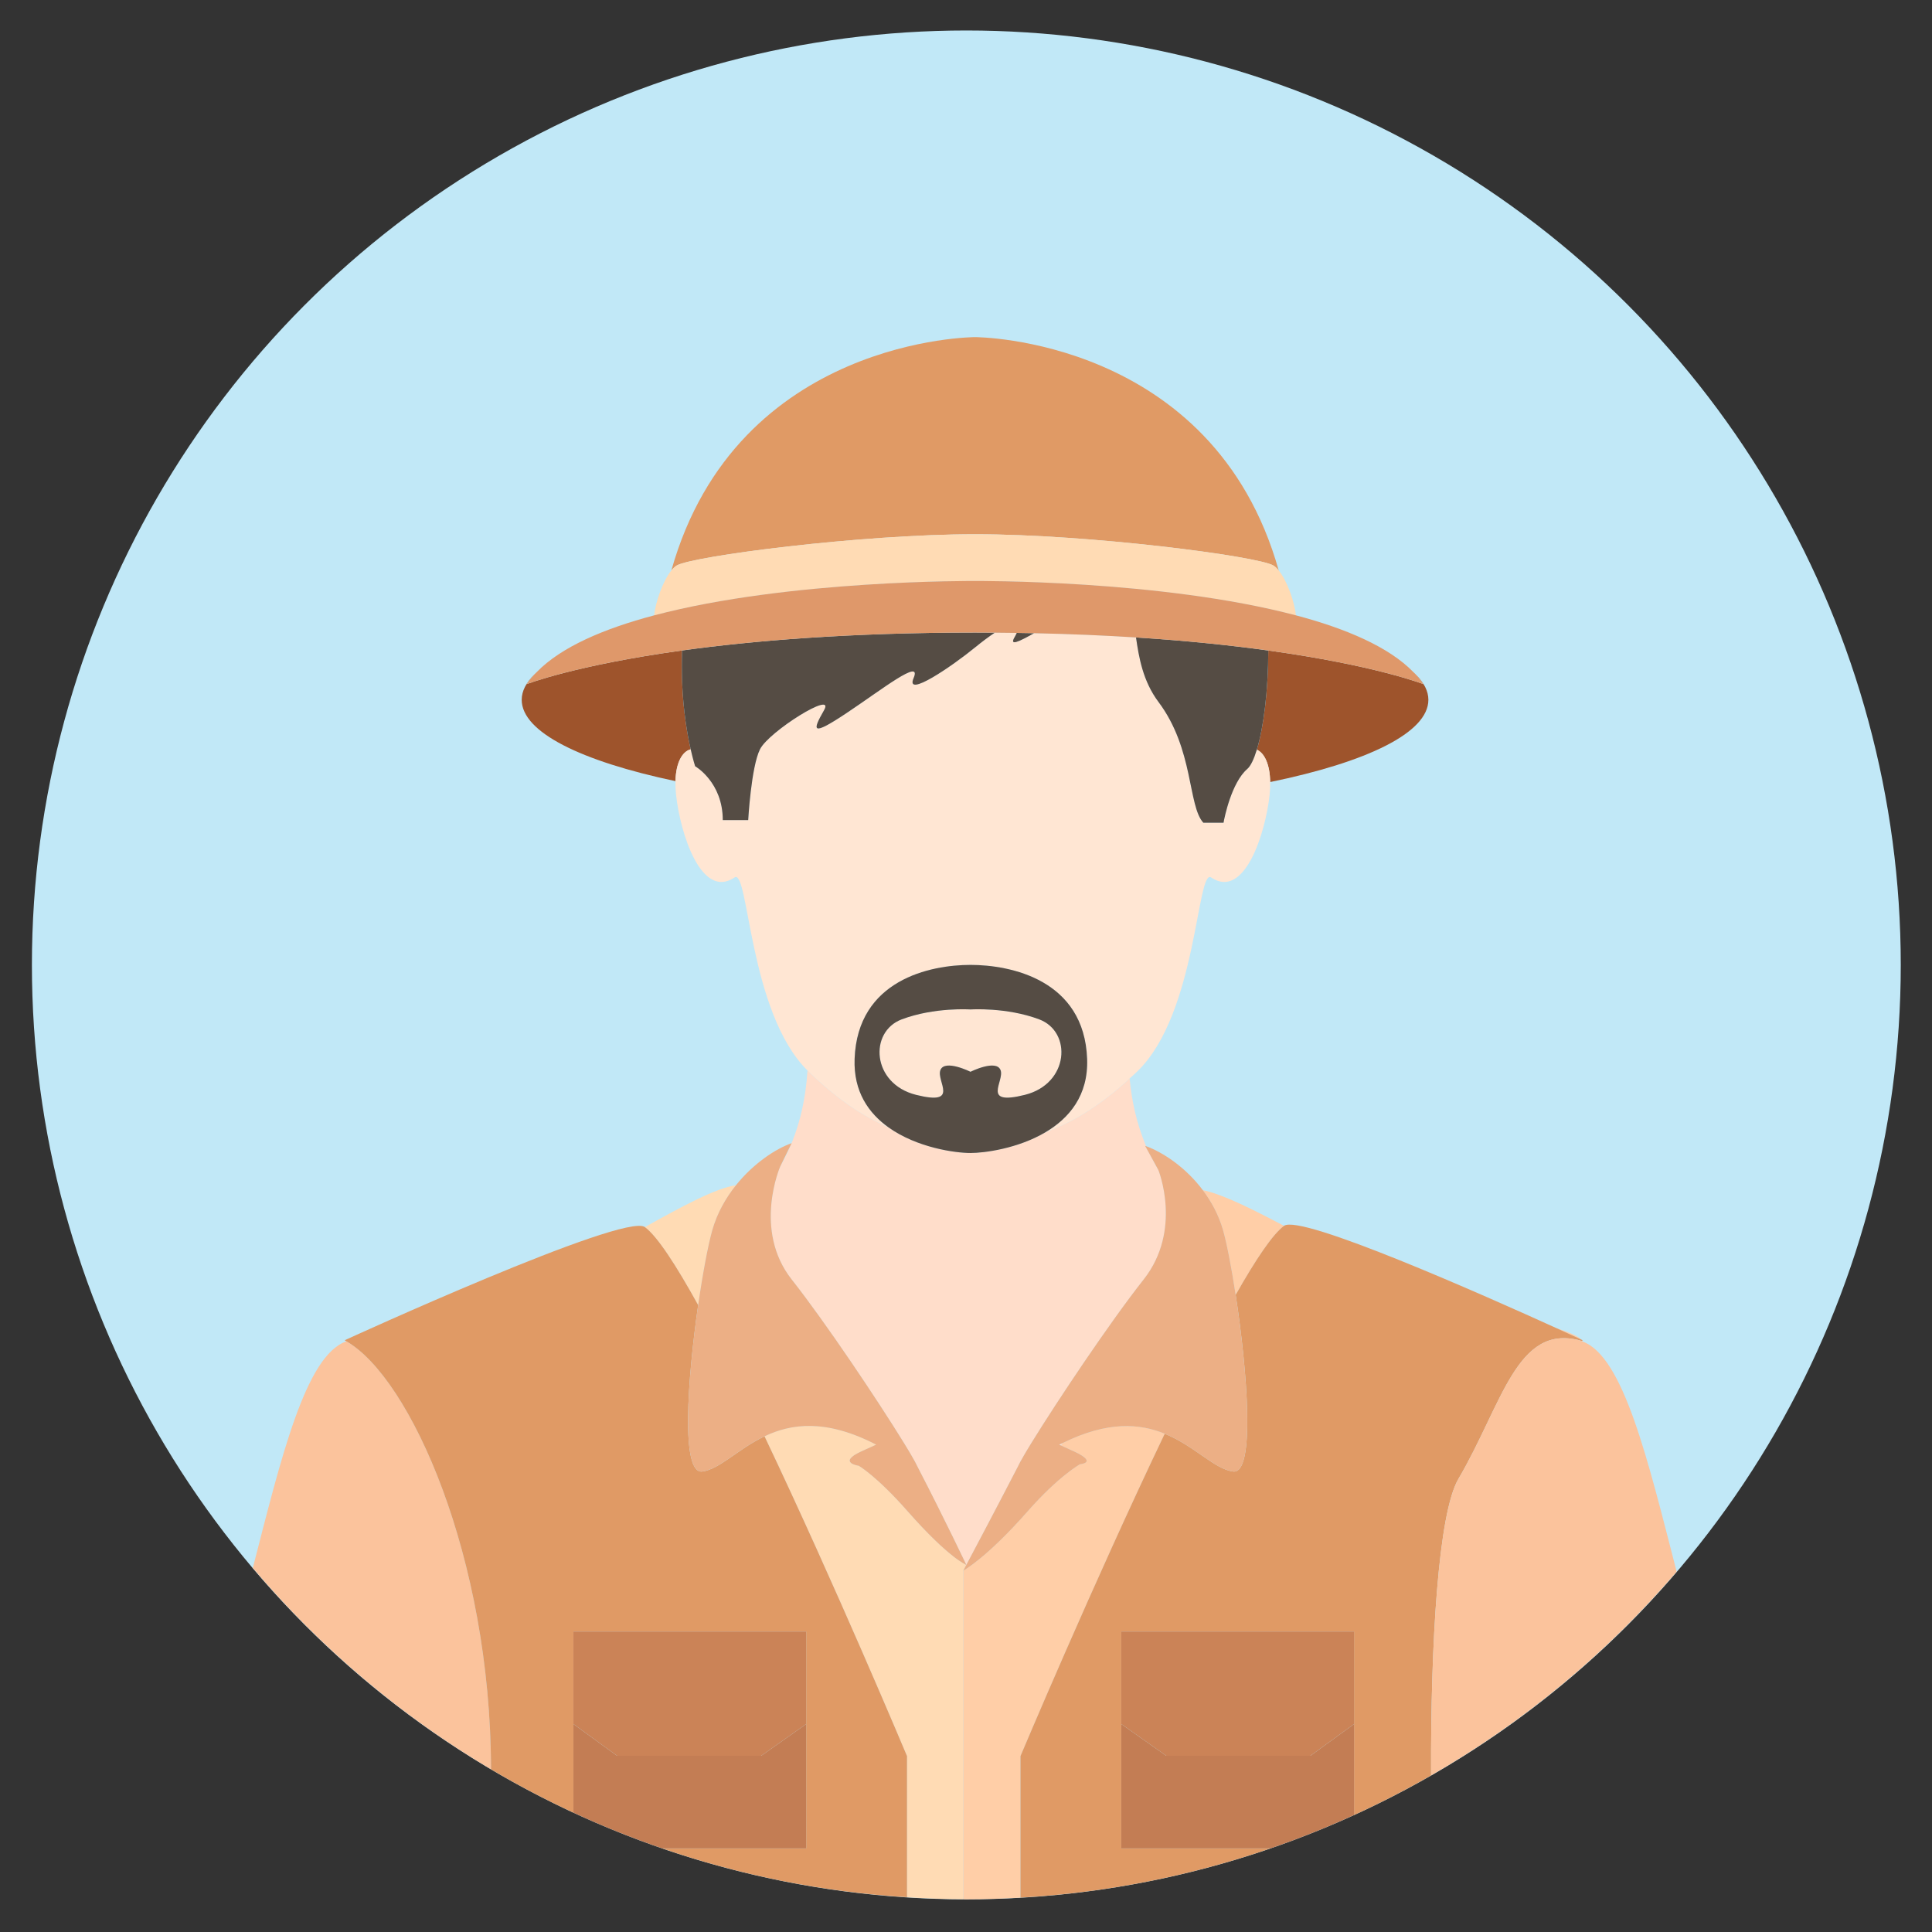 <?xml version="1.0" encoding="utf-8"?>
<!-- Generator: Adobe Illustrator 24.0.2, SVG Export Plug-In . SVG Version: 6.00 Build 0)  -->
<svg version="1.1" id="Layer_1" xmlns="http://www.w3.org/2000/svg" xmlns:xlink="http://www.w3.org/1999/xlink" x="0px" y="0px"
	 viewBox="0 0 512 512" style="enable-background:new 0 0 512 512;" xml:space="preserve">
<rect x="0" y="0" width="512" height="512" fill="#333333" stroke="none"/>
<style type="text/css">
	.st0{fill:#C1E8F7;}
	.st1{fill:none;}
	.st2{fill:#9E542C;}
	.st3{fill:#FFDDCA;}
	.st4{fill:#FFE6D3;}
	.st5{fill:#554C44;}
	.st6{fill:#FFDBB4;}
	.st7{fill:#FBC39C;}
	.st8{fill:#FFCEA7;}
	.st9{fill:#E09A65;}
	.st10{fill:#C37D54;}
	.st11{fill:#CB8357;}
	.st12{fill:#ECAF85;}
	.st13{fill:#DF986A;}
</style>
<circle id="XMLID_8261_" class="st0" cx="256.089" cy="255.71" r="247.633"/>
<g id="XMLID_6850_">
	<path id="XMLID_6885_" class="st1" d="M304.941,306.34c0.597,1.205,1.248,2.406,1.969,3.601L304.941,306.34z"/>
	<path id="XMLID_6884_" class="st2" d="M336.108,172.393c-0.011,10.533-1.233,20.388-3.036,26.28
		c2.002,0.861,3.467,3.85,3.54,8.575c25.652-5.268,41.923-13.074,41.923-21.792c0-2.301-1.164-4.535-3.302-6.68
		c0.741,0.818,1.411,1.663,2.001,2.537C377.234,181.313,364.589,176.339,336.108,172.393z"/>
	<path id="XMLID_6883_" class="st2" d="M141.641,178.691c0.18-0.198,0.4-0.38,0.589-0.574
		C142.02,178.309,141.834,178.501,141.641,178.691z"/>
	<path id="XMLID_6882_" class="st2" d="M183.038,198.574c-0.868-3.816-1.945-9.841-2.255-17.495
		c-0.122-3.014-0.116-5.9-0.025-8.697c-28.533,3.95-41.201,8.931-41.201,8.931
		c0.59-0.874,1.26-1.717,2-2.535c-2.136,2.143-3.3,4.378-3.3,6.678c0,8.584,15.774,16.285,40.747,21.548
		C179.129,202.05,180.834,199.137,183.038,198.574z"/>
	<path id="XMLID_6881_" class="st2" d="M374.559,178.116c0.192,0.198,0.416,0.381,0.599,0.583
		C374.962,178.504,374.772,178.309,374.559,178.116z"/>
	<path id="XMLID_6880_" class="st3" d="M281.163,383.06c0.154-0.214,0.307-0.424,0.461-0.64
		c-0.319,0.157-0.609,0.261-0.933,0.428L281.163,383.06z"/>
	<path id="XMLID_6879_" class="st3" d="M209.815,339.08c9.026,11.436,22.953,32.295,29.663,43.191h0.002
		c0.322,0.5,0.631,1.034,0.945,1.554c0.134,0.221,0.291,0.475,0.417,0.685c0.207,0.351,0.415,0.698,0.619,1.058
		c0.836,1.426,1.408,2.478,1.677,3.091c7.464,14.422,12.928,26.007,12.949,26.05l0.002,0.004
		c2.045-3.852,7.694-14.525,13.661-26.054c0.269-0.613,0.841-1.665,1.677-3.091c0.204-0.36,0.411-0.707,0.619-1.058
		c0.126-0.21,0.283-0.464,0.417-0.685c0.315-0.52,0.623-1.054,0.945-1.554h0.003
		c6.71-10.896,20.637-31.756,29.663-43.191c10.352-13.117,3.909-29.008,3.909-29.008l-0.072-0.132
		c-0.721-1.196-1.372-2.397-1.969-3.601l-1.479-2.704c0.089,0.031,0.194,0.086,0.284,0.119
		c-2.677-6.261-3.873-12.475-4.381-17.941c-0.489,0.448-0.965,0.912-1.463,1.35
		c-3.697,3.247-7.652,6.218-11.902,8.706c-2.856,1.672-5.877,3.039-8.973,4.207
		c-7.306,4.312-16.168,5.481-19.841,5.481c-4.01,0-14.131-1.388-21.672-6.752
		c-3.203-1.433-6.308-3.082-9.227-5.027c-4.323-2.884-8.323-6.234-12.06-9.841
		c-0.08-0.077-0.153-0.164-0.233-0.243c-0.485,7.424-2.121,16.539-7.18,25.337l-0.057,0.117
		C206.757,309.148,199.463,325.964,209.815,339.08z"/>
	<path id="XMLID_6878_" class="st4" d="M275.404,270.139c-8.73-3.28-18.218-2.623-18.218-2.623
		s-9.489-0.657-18.218,2.623c-8.729,3.28-7.97,17.053,3.786,20.003c11.756,2.952,5.323-3.607,6.462-6.558
		c1.138-2.952,7.97,0.448,7.97,0.448s6.832-3.4,7.97-0.448c1.139,2.951-5.295,9.51,6.462,6.558
		C283.373,287.192,284.133,273.419,275.404,270.139z"/>
	<path id="XMLID_6877_" class="st4" d="M226.286,293.778c2.919,1.945,6.024,3.594,9.227,5.027
		c-5.308-3.776-9.349-9.502-9.036-18.173c0.759-20.987,20.08-24.923,30.707-24.923s30.154,3.936,30.914,24.923
		c0.351,9.706-4.788,15.735-11.073,19.444c3.097-1.168,6.117-2.535,8.973-4.207
		c4.25-2.489,8.206-5.459,11.902-8.706c0.498-0.439,0.974-0.903,1.463-1.35c0.68-0.622,1.37-1.234,2.034-1.875
		c15.895-15.347,15.758-54.125,19.595-51.385c8.769,5.892,14.387-11.646,15.484-22.06
		c0.123-1.167,0.149-2.233,0.134-3.244c-0.072-4.725-1.537-7.714-3.54-8.575c-0.76,2.485-1.614,4.321-2.536,5.117
		c-4.159,3.591-6.055,12.865-6.285,14.243h-5.354c-4.127-4.521-2.489-19.477-11.876-31.995
		c-4.178-5.57-5.211-11.912-5.968-17.107c-8.264-0.527-17.26-0.921-27.02-1.126
		c-4.156,2.33-6.659,3.528-5.091,0.935c0.235-0.389,0.35-0.68,0.512-1.01c-1.913-0.029-3.851-0.05-5.821-0.063
		c-1.515,1.016-3.221,2.262-5.236,3.911c-5.911,4.835-18.631,13.601-16.284,8.126
		c2.347-5.477-8.411,3.028-17.799,9.287c-9.387,6.258-9.062,4.702-5.933-0.775
		c3.13-5.475-14.624,5.646-16.97,10.341c-2.347,4.693-3.129,18.775-3.129,18.775h-6.737
		c0-10.084-7.328-14.275-7.328-14.275s-0.533-1.649-1.178-4.483c-2.204,0.563-3.909,3.475-4.033,8.429
		c-0.027,1.075,0.012,2.233,0.144,3.488c1.096,10.414,6.714,27.953,15.484,22.06
		c3.817-2.726,3.708,35.639,19.361,51.142c0.08,0.079,0.153,0.165,0.233,0.243
		C217.963,287.544,221.963,290.894,226.286,293.778z"/>
	<path id="XMLID_6876_" class="st5" d="M301.052,168.931c0.758,5.194,1.791,11.536,5.968,17.107
		c9.388,12.518,7.75,27.474,11.876,31.995h5.354c0.23-1.378,2.126-10.652,6.285-14.243
		c0.922-0.796,1.777-2.633,2.536-5.117c1.803-5.892,3.024-15.747,3.036-26.28
		C326.33,171.037,314.7,169.804,301.052,168.931z"/>
	<path id="XMLID_6875_" class="st5" d="M180.758,172.382c-0.091,2.798-0.097,5.684,0.025,8.697
		c0.31,7.654,1.387,13.68,2.255,17.495c0.645,2.834,1.178,4.483,1.178,4.483s7.328,4.191,7.328,14.275h6.737
		c0,0,0.782-14.082,3.129-18.775c2.346-4.695,20.1-15.816,16.97-10.341c-3.129,5.477-3.454,7.032,5.933,0.775
		c9.388-6.259,20.146-14.764,17.799-9.287c-2.347,5.475,10.373-3.291,16.284-8.126
		c2.015-1.649,3.721-2.895,5.236-3.911c-1.734-0.013-3.459-0.027-5.237-0.027
		C225.044,167.64,199.49,169.789,180.758,172.382z"/>
	<path id="XMLID_6874_" class="st5" d="M268.941,168.741c-1.568,2.593,0.935,1.395,5.091-0.935
		c-1.499-0.032-3.043-0.052-4.579-0.075C269.291,168.061,269.176,168.352,268.941,168.741z"/>
	<path id="XMLID_6873_" class="st6" d="M185.018,345.863c1.234-8.555,2.662-16.051,3.743-19.852
		c1.302-4.58,3.587-8.564,6.273-11.912c-5.404,0.777-14.438,5.685-24.133,11.096l0,0
		C174.178,327.611,179.181,335.298,185.018,345.863z"/>
	<polygon id="XMLID_6872_" class="st6" points="256.089,414.713 256.089,414.713 256.087,414.709 	"/>
	<path id="XMLID_6871_" class="st6" d="M255.274,416.245h0.001c0.002-0.005,0.298-0.561,0.814-1.532
		c0,0-4.645-1.802-15.539-14.19c-8.225-9.353-12.969-12.081-12.969-12.081s-5.739-0.798,0.561-3.756l4.056-1.838
		c-13.438-6.941-22.619-5.533-29.591-2.208c18.714,39.293,37.76,84.746,37.76,84.746v37.407
		c4.935,0.309,9.899,0.512,14.908,0.528V416.245L255.274,416.245z"/>
	<path id="XMLID_6870_" class="st7" d="M91.801,355.466c-10.813,3.724-17.229,30.632-24.804,60.063
		c17.866,21.117,39.194,39.194,63.125,53.367C130.027,412.627,108.731,365.133,91.801,355.466z"/>
	<path id="XMLID_6869_" class="st8" d="M327.468,343.157c5.28-9.332,9.786-16.061,12.809-18.29l0,0
		c-8.453-4.472-16.297-8.395-21.511-9.46c2.261,3.015,4.199,6.515,5.361,10.603
		C325.093,329.405,326.335,335.749,327.468,343.157z"/>
	<path id="XMLID_6868_" class="st8" d="M419.406,355.524c-0.026-0.077-0.073-0.155-0.122-0.232
		c-0.057,0.03-0.116,0.074-0.173,0.106C419.211,355.429,419.307,355.488,419.406,355.524z"/>
	<path id="XMLID_6867_" class="st8" d="M412.414,351.948c3.421,1.557,5.771,2.641,6.641,3.046
		C418.156,354.064,415.782,353.054,412.414,351.948z"/>
	<path id="XMLID_6866_" class="st8" d="M308.666,379.951c-6.592-2.706-15.112-3.429-27.042,2.469
		c-0.154,0.216-0.307,0.426-0.461,0.64l3.584,1.625c6.3,2.958,1.463,3.355,1.463,3.355s-5.646,3.129-13.871,12.482
		c-10.895,12.39-17.064,15.722-17.064,15.722v87.077c0.273,0.002,0.541,0.022,0.815,0.022
		c4.819,0,9.596-0.173,14.346-0.446v-37.512C270.435,465.386,289.771,419.447,308.666,379.951z"/>
	<polygon id="XMLID_6865_" class="st8" points="255.274,416.245 255.274,416.245 255.275,416.245 	"/>
	<path id="XMLID_6864_" class="st9" d="M240.366,465.386c0,0-19.046-45.453-37.76-84.746
		c-7.059,3.366-11.852,8.695-16.483,9.328c-5.751,0.786-3.938-24.466-1.105-44.105
		c-5.836-10.565-10.839-18.252-14.117-20.669l0,0c-5.429-4.002-79.564,29.988-79.564,29.988
		c0.154,0.081,0.311,0.194,0.465,0.284c16.93,9.666,38.226,57.161,38.321,113.43
		c7.063,4.182,14.353,8.012,21.845,11.492v-23.492v-24.526h61.676v24.526v32.946h-38.19
		c20.552,7.077,42.314,11.534,64.913,12.951V465.386z"/>
	<path id="XMLID_6863_" class="st10" d="M213.643,456.895l-11.915,8.411h-38.197l-11.565-8.411v23.492
		c7.627,3.54,15.463,6.692,23.486,9.454h38.19V456.895z"/>
	<polygon id="XMLID_6862_" class="st11" points="201.729,465.307 213.643,456.895 213.643,432.37 151.967,432.37 
		151.967,456.895 163.532,465.307 	"/>
	<path id="XMLID_6861_" class="st9" d="M386.502,391.908c11.635-19.808,15.42-41.159,32.224-36.675
		c0.132,0.036,0.254,0.122,0.385,0.165c0.057-0.032,0.116-0.075,0.173-0.106c0.059-0.032,0.12-0.079,0.179-0.11
		c0,0-0.168-0.079-0.408-0.189c-0.87-0.404-3.22-1.489-6.641-3.046c-18.567-8.447-67.742-30.321-72.138-27.081l0,0
		c-3.023,2.229-7.529,8.958-12.809,18.29c3.05,19.933,5.317,47.634-0.703,46.811
		c-4.972-0.68-10.15-6.754-18.099-10.017c-18.895,39.496-38.231,85.435-38.231,85.435v37.512
		c23.093-1.32,45.318-5.833,66.289-13.056h-39.567v-32.946v-24.526h61.676v24.526v24.114
		c6.989-3.192,13.798-6.698,20.42-10.502C379.121,435.702,381.123,401.064,386.502,391.908z"/>
	<path id="XMLID_6860_" class="st10" d="M347.269,465.307h-38.197l-11.915-8.411v32.946h39.567
		c7.543-2.596,14.917-5.547,22.11-8.832v-24.114L347.269,465.307z"/>
	<polygon id="XMLID_6859_" class="st11" points="347.269,465.307 358.834,456.895 358.834,432.37 297.157,432.37 
		297.157,456.895 309.072,465.307 	"/>
	<path id="XMLID_6858_" class="st12" d="M185.018,345.863c-2.833,19.639-4.646,44.891,1.105,44.105
		c4.631-0.633,9.425-5.963,16.483-9.328c6.972-3.325,16.153-4.733,29.591,2.208l-4.056,1.838
		c-6.3,2.958-0.561,3.756-0.561,3.756s4.744,2.728,12.969,12.081c10.894,12.389,15.538,14.19,15.538,14.19
		c-0.515,0.971-0.811,1.527-0.813,1.532h-0.001c0,0,6.17-3.332,17.064-15.722
		c8.225-9.353,13.871-12.482,13.871-12.482s4.837-0.397-1.463-3.355l-3.584-1.625l-0.471-0.212
		c0.323-0.167,0.614-0.271,0.933-0.428c11.93-5.898,20.45-5.175,27.042-2.469
		c7.949,3.263,13.127,9.337,18.099,10.017c6.02,0.823,3.753-26.877,0.703-46.811
		c-1.133-7.408-2.375-13.752-3.341-17.146c-1.163-4.089-3.1-7.588-5.361-10.603
		c-4.577-6.103-10.583-10.028-15.02-11.653c-0.09-0.032-0.195-0.088-0.284-0.119l1.479,2.704l1.969,3.601
		l0.072,0.132c0,0,6.444,15.891-3.909,29.008c-9.026,11.436-22.953,32.295-29.663,43.191h-0.003
		c-0.322,0.5-0.631,1.034-0.945,1.554c-0.134,0.221-0.291,0.475-0.417,0.685
		c-0.208,0.351-0.414,0.698-0.619,1.058c-0.836,1.426-1.408,2.478-1.677,3.091
		c-5.966,11.529-11.616,22.203-13.661,26.054h-0l-0.002-0.004c-0.02-0.043-5.485-11.628-12.949-26.05
		c-0.269-0.613-0.841-1.665-1.677-3.091c-0.204-0.36-0.411-0.707-0.619-1.058
		c-0.126-0.21-0.283-0.464-0.417-0.685c-0.315-0.52-0.623-1.054-0.945-1.554h-0.002
		c-6.71-10.896-20.637-31.756-29.663-43.191c-10.352-13.117-3.058-29.932-3.058-29.932l0.057-0.117l2.978-6.081
		c-4.2,1.473-10.094,5.333-14.758,11.148c-2.685,3.348-4.971,7.332-6.273,11.912
		C187.679,329.812,186.252,337.308,185.018,345.863z"/>
	<path id="XMLID_6855_" class="st5" d="M288.099,280.633c-0.759-20.987-20.287-24.923-30.914-24.923
		s-29.948,3.936-30.707,24.923c-0.314,8.67,3.727,14.397,9.036,18.173c7.541,5.364,17.662,6.752,21.672,6.752
		c3.672,0,12.534-1.169,19.841-5.481C283.311,296.368,288.45,290.339,288.099,280.633z M271.618,290.143
		c-11.757,2.952-5.323-3.607-6.462-6.558c-1.139-2.952-7.97,0.448-7.97,0.448s-6.832-3.4-7.97-0.448
		c-1.139,2.951,5.294,9.51-6.462,6.558c-11.756-2.951-12.515-16.724-3.786-20.003
		c8.73-3.28,18.218-2.623,18.218-2.623s9.489-0.657,18.218,2.623C284.133,273.419,283.373,287.192,271.618,290.143z"
		/>
	<path id="XMLID_6854_" class="st9" d="M179.327,149.866c4.143-2.487,48.771-8.286,79.068-8.286
		c30.299,0,74.926,5.799,79.069,8.286c0.476,0.286,0.948,0.746,1.409,1.311
		c-17.408-61.8-80.478-61.836-80.478-61.836s-63.07,0.036-80.477,61.836
		C178.379,150.613,178.851,150.153,179.327,149.866z"/>
	<path id="XMLID_6853_" class="st6" d="M258.395,153.972c0,0,49.148-0.394,85.048,9.105
		c-0.39-3.575-2.322-9.141-4.57-11.899c-0.461-0.565-0.933-1.025-1.409-1.311
		c-4.143-2.487-48.77-8.286-79.069-8.286c-30.298,0-74.925,5.799-79.068,8.286
		c-0.476,0.286-0.948,0.746-1.409,1.311c-2.248,2.758-4.181,8.325-4.57,11.899
		C209.247,153.576,258.395,153.972,258.395,153.972z"/>
	<path id="XMLID_6852_" class="st13" d="M180.758,172.382c18.732-2.593,44.286-4.742,77.638-4.742
		c1.778,0,3.503,0.014,5.237,0.027c1.97,0.013,3.908,0.034,5.821,0.063c1.536,0.023,3.08,0.043,4.579,0.075
		c9.76,0.205,18.756,0.599,27.02,1.126c13.648,0.872,25.278,2.105,35.056,3.461
		c28.481,3.947,41.126,8.92,41.126,8.92c-0.591-0.874-1.261-1.719-2.001-2.537
		c-0.024-0.027-0.051-0.05-0.074-0.077c-0.183-0.201-0.407-0.385-0.599-0.583
		c-6.504-6.699-17.9-11.54-31.116-15.039c-35.899-9.499-85.048-9.105-85.048-9.105s-49.148-0.396-85.047,9.105
		c-13.218,3.499-24.615,8.341-31.119,15.041c-0.189,0.194-0.409,0.376-0.589,0.574
		c-0.027,0.029-0.057,0.057-0.084,0.086c-0.74,0.818-1.41,1.661-2,2.535
		C139.557,181.313,152.225,176.332,180.758,172.382z"/>
	<path id="XMLID_6851_" class="st7" d="M419.406,355.524c-0.099-0.036-0.195-0.095-0.295-0.126
		c-0.131-0.043-0.253-0.13-0.385-0.165c-16.804-4.484-20.588,16.867-32.224,36.675
		c-5.379,9.156-7.381,43.794-7.249,78.599c24.686-14.187,46.685-32.488,65.075-53.994
		C436.674,386.827,430.258,359.471,419.406,355.524z"/>
</g>
</svg>
